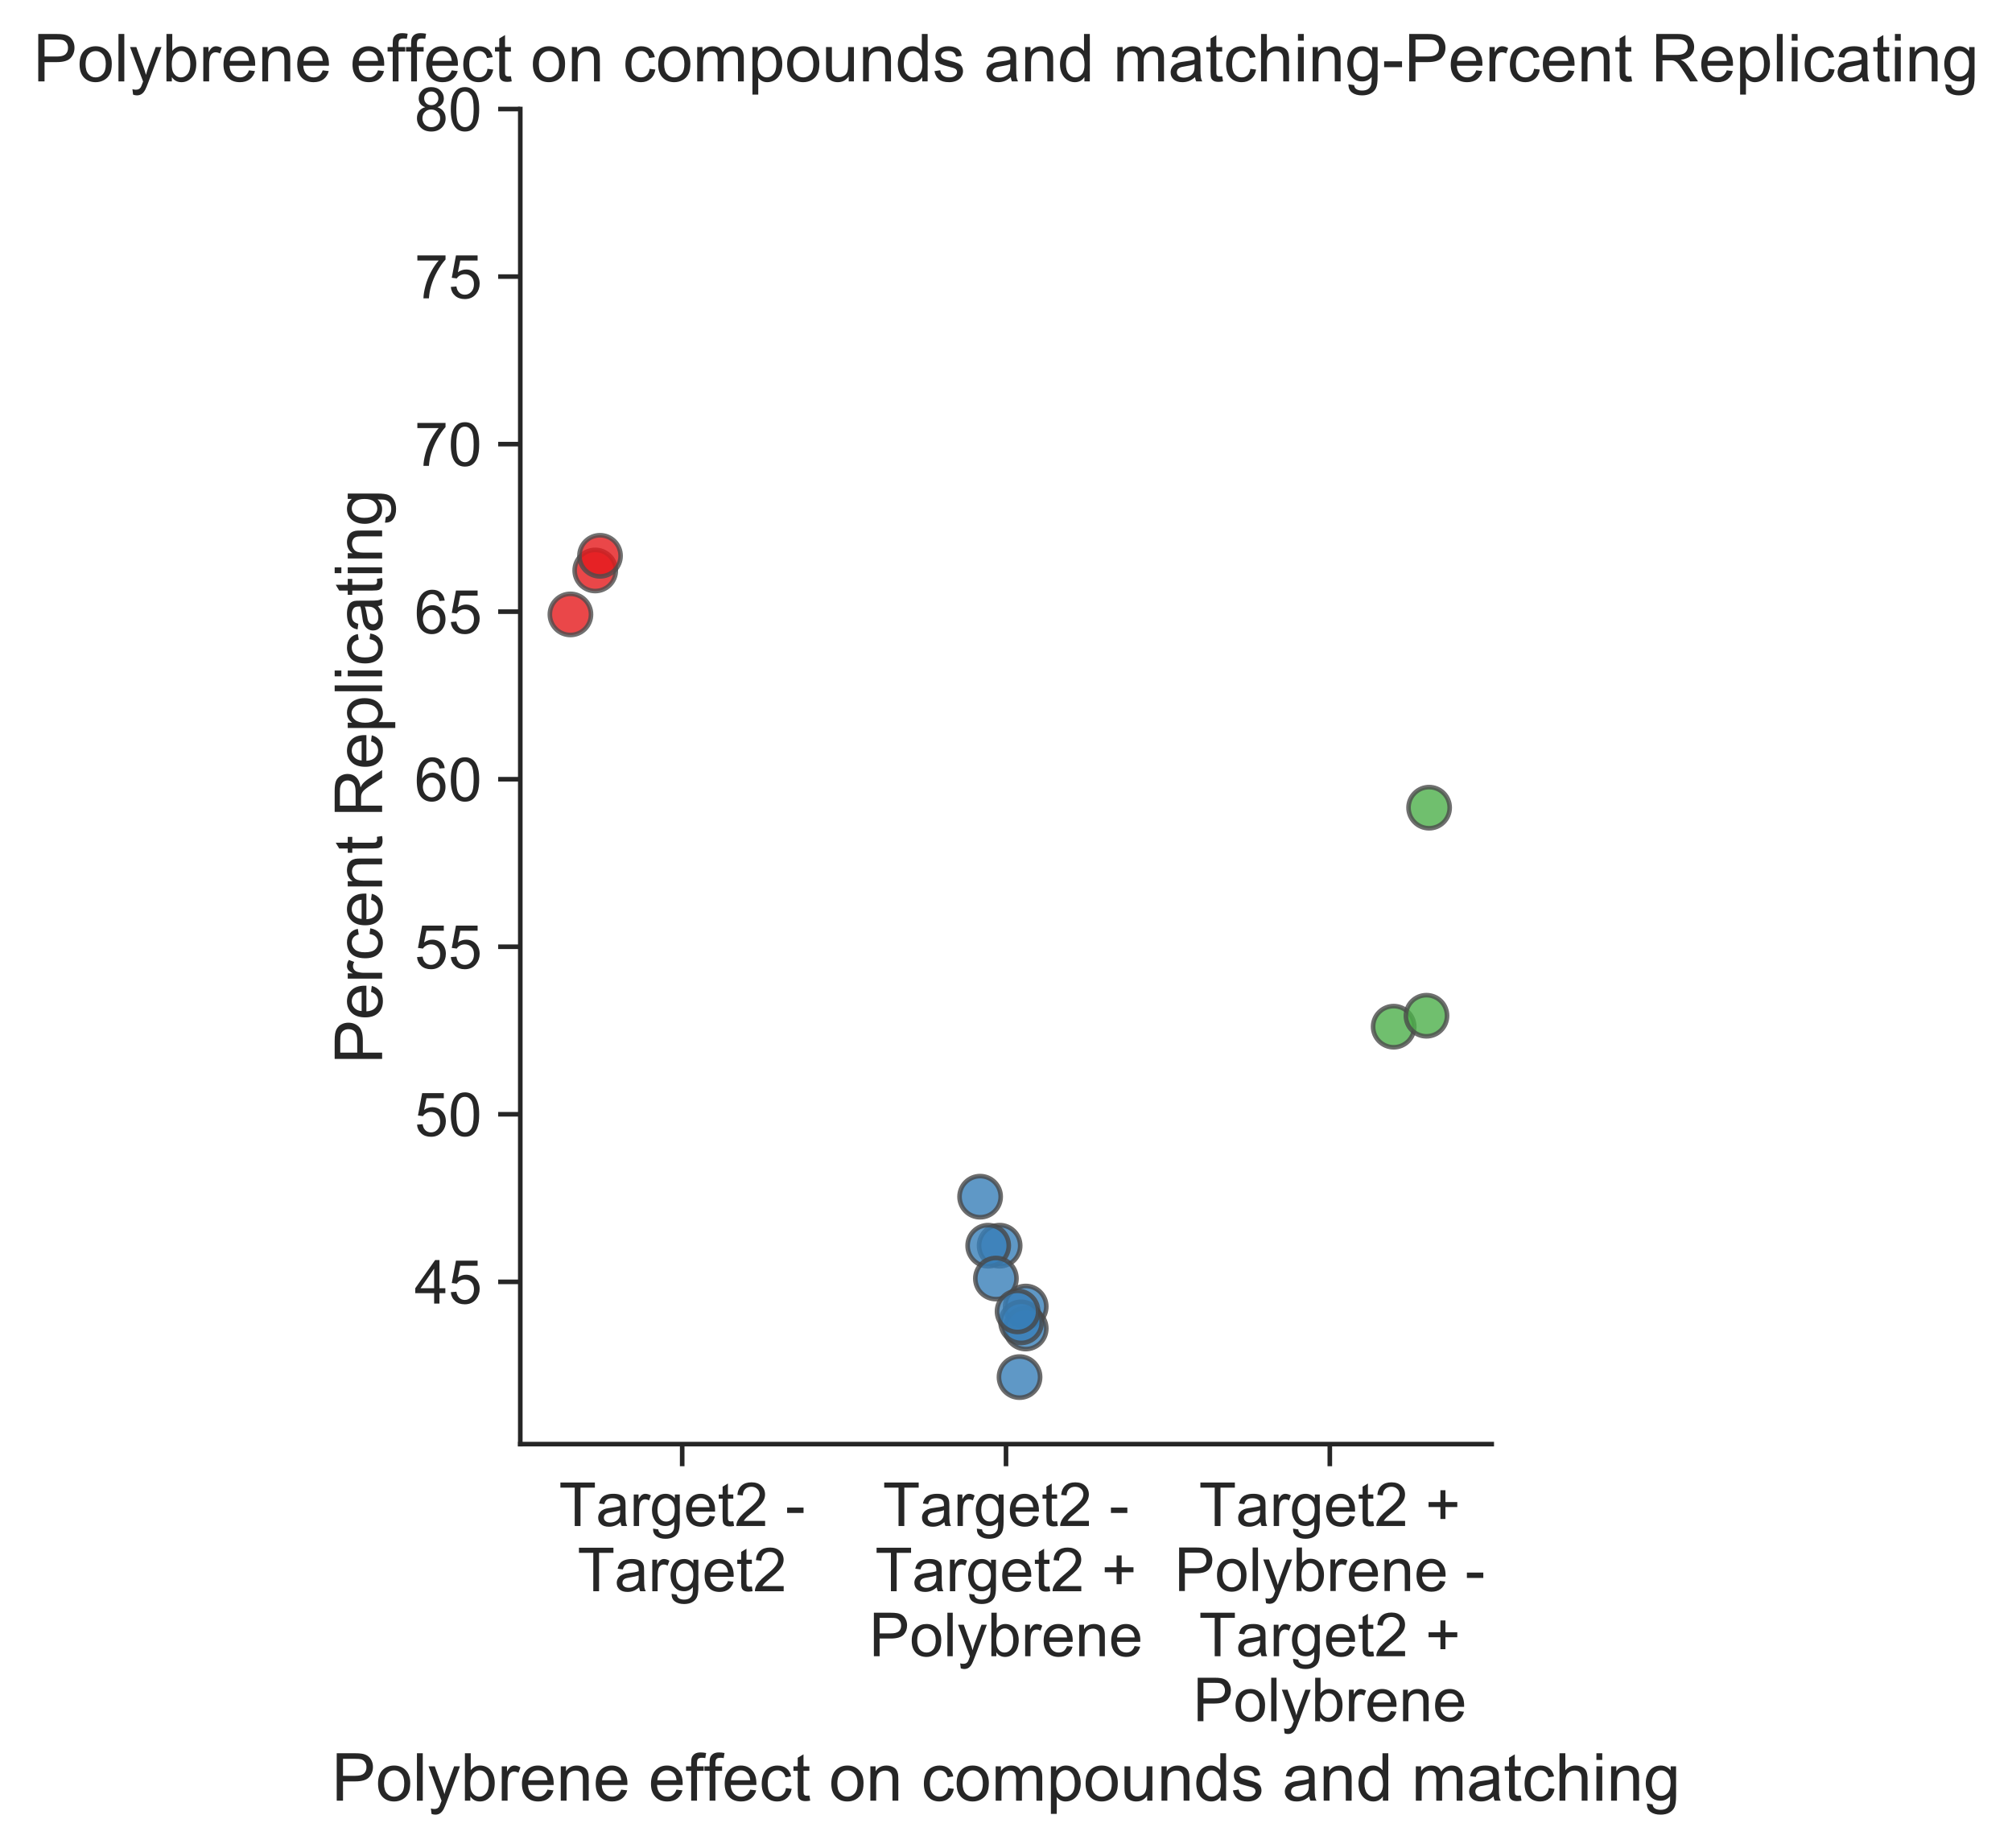 <?xml version="1.0" encoding="utf-8" standalone="no"?>
<!DOCTYPE svg PUBLIC "-//W3C//DTD SVG 1.1//EN"
  "http://www.w3.org/Graphics/SVG/1.1/DTD/svg11.dtd">
<!-- Created with matplotlib (https://matplotlib.org/) -->
<svg height="401.313pt" version="1.1" viewBox="0 0 437.017 401.313" width="437.017pt" xmlns="http://www.w3.org/2000/svg" xmlns:xlink="http://www.w3.org/1999/xlink">
 <defs>
  <style type="text/css">
*{stroke-linecap:butt;stroke-linejoin:round;}
  </style>
 </defs>
 <g id="figure_1">
  <g id="patch_1">
   <path d="M -0 401.313 
L 437.017 401.313 
L 437.017 0 
L -0 0 
z
" style="fill:#ffffff;"/>
  </g>
  <g id="axes_1">
   <g id="patch_2">
    <path d="M 113.009 313.639 
L 324.008 313.639 
L 324.008 23.683 
L 113.009 23.683 
z
" style="fill:#ffffff;"/>
   </g>
   <g id="matplotlib.axis_1">
    <g id="xtick_1">
     <g id="line2d_1">
      <defs>
       <path d="M 0 0 
L 0 4.8 
" id="m72c5a1bcbd" style="stroke:#262626;"/>
      </defs>
      <g>
       <use style="fill:#262626;stroke:#262626;" x="148.176" xlink:href="#m72c5a1bcbd" y="313.639"/>
      </g>
     </g>
     <g id="text_1">
      <!-- Target2 - -->
      <defs>
       <path d="M 25.922 0 
L 25.922 63.141 
L 2.344 63.141 
L 2.344 71.578 
L 59.078 71.578 
L 59.078 63.141 
L 35.406 63.141 
L 35.406 0 
z
" id="ArialMT-84"/>
       <path d="M 40.438 6.391 
Q 35.547 2.25 31.031 0.531 
Q 26.516 -1.172 21.344 -1.172 
Q 12.797 -1.172 8.203 3 
Q 3.609 7.172 3.609 13.672 
Q 3.609 17.484 5.344 20.625 
Q 7.078 23.781 9.891 25.688 
Q 12.703 27.594 16.219 28.562 
Q 18.797 29.25 24.031 29.891 
Q 34.672 31.156 39.703 32.906 
Q 39.75 34.719 39.75 35.203 
Q 39.75 40.578 37.25 42.781 
Q 33.891 45.75 27.25 45.75 
Q 21.047 45.75 18.094 43.578 
Q 15.141 41.406 13.719 35.891 
L 5.125 37.062 
Q 6.297 42.578 8.984 45.969 
Q 11.672 49.359 16.75 51.188 
Q 21.828 53.031 28.516 53.031 
Q 35.156 53.031 39.297 51.469 
Q 43.453 49.906 45.406 47.531 
Q 47.359 45.172 48.141 41.547 
Q 48.578 39.312 48.578 33.453 
L 48.578 21.734 
Q 48.578 9.469 49.141 6.219 
Q 49.703 2.984 51.375 0 
L 42.188 0 
Q 40.828 2.734 40.438 6.391 
z
M 39.703 26.031 
Q 34.906 24.078 25.344 22.703 
Q 19.922 21.922 17.672 20.938 
Q 15.438 19.969 14.203 18.094 
Q 12.984 16.219 12.984 13.922 
Q 12.984 10.406 15.641 8.062 
Q 18.312 5.719 23.438 5.719 
Q 28.516 5.719 32.469 7.938 
Q 36.422 10.156 38.281 14.016 
Q 39.703 17 39.703 22.797 
z
" id="ArialMT-97"/>
       <path d="M 6.5 0 
L 6.5 51.859 
L 14.406 51.859 
L 14.406 44 
Q 17.438 49.516 20 51.266 
Q 22.562 53.031 25.641 53.031 
Q 30.078 53.031 34.672 50.203 
L 31.641 42.047 
Q 28.422 43.953 25.203 43.953 
Q 22.312 43.953 20.016 42.219 
Q 17.719 40.484 16.75 37.406 
Q 15.281 32.719 15.281 27.156 
L 15.281 0 
z
" id="ArialMT-114"/>
       <path d="M 4.984 -4.297 
L 13.531 -5.562 
Q 14.062 -9.516 16.5 -11.328 
Q 19.781 -13.766 25.438 -13.766 
Q 31.547 -13.766 34.859 -11.328 
Q 38.188 -8.891 39.359 -4.5 
Q 40.047 -1.812 39.984 6.781 
Q 34.234 0 25.641 0 
Q 14.938 0 9.078 7.719 
Q 3.219 15.438 3.219 26.219 
Q 3.219 33.641 5.906 39.906 
Q 8.594 46.188 13.688 49.609 
Q 18.797 53.031 25.688 53.031 
Q 34.859 53.031 40.828 45.609 
L 40.828 51.859 
L 48.922 51.859 
L 48.922 7.031 
Q 48.922 -5.078 46.453 -10.125 
Q 44 -15.188 38.641 -18.109 
Q 33.297 -21.047 25.484 -21.047 
Q 16.219 -21.047 10.5 -16.875 
Q 4.781 -12.703 4.984 -4.297 
z
M 12.25 26.859 
Q 12.25 16.656 16.297 11.969 
Q 20.359 7.281 26.469 7.281 
Q 32.516 7.281 36.609 11.938 
Q 40.719 16.609 40.719 26.562 
Q 40.719 36.078 36.5 40.906 
Q 32.281 45.75 26.312 45.75 
Q 20.453 45.75 16.344 40.984 
Q 12.25 36.234 12.25 26.859 
z
" id="ArialMT-103"/>
       <path d="M 42.094 16.703 
L 51.172 15.578 
Q 49.031 7.625 43.219 3.219 
Q 37.406 -1.172 28.375 -1.172 
Q 17 -1.172 10.328 5.828 
Q 3.656 12.844 3.656 25.484 
Q 3.656 38.578 10.391 45.797 
Q 17.141 53.031 27.875 53.031 
Q 38.281 53.031 44.875 45.953 
Q 51.469 38.875 51.469 26.031 
Q 51.469 25.25 51.422 23.688 
L 12.75 23.688 
Q 13.234 15.141 17.578 10.594 
Q 21.922 6.062 28.422 6.062 
Q 33.25 6.062 36.672 8.594 
Q 40.094 11.141 42.094 16.703 
z
M 13.234 30.906 
L 42.188 30.906 
Q 41.609 37.453 38.875 40.719 
Q 34.672 45.797 27.984 45.797 
Q 21.922 45.797 17.797 41.75 
Q 13.672 37.703 13.234 30.906 
z
" id="ArialMT-101"/>
       <path d="M 25.781 7.859 
L 27.047 0.094 
Q 23.344 -0.688 20.406 -0.688 
Q 15.625 -0.688 12.984 0.828 
Q 10.359 2.344 9.281 4.812 
Q 8.203 7.281 8.203 15.188 
L 8.203 45.016 
L 1.766 45.016 
L 1.766 51.859 
L 8.203 51.859 
L 8.203 64.703 
L 16.938 69.969 
L 16.938 51.859 
L 25.781 51.859 
L 25.781 45.016 
L 16.938 45.016 
L 16.938 14.703 
Q 16.938 10.938 17.406 9.859 
Q 17.875 8.797 18.922 8.156 
Q 19.969 7.516 21.922 7.516 
Q 23.391 7.516 25.781 7.859 
z
" id="ArialMT-116"/>
       <path d="M 50.344 8.453 
L 50.344 0 
L 3.031 0 
Q 2.938 3.172 4.047 6.109 
Q 5.859 10.938 9.828 15.625 
Q 13.812 20.312 21.344 26.469 
Q 33.016 36.031 37.109 41.625 
Q 41.219 47.219 41.219 52.203 
Q 41.219 57.422 37.469 61 
Q 33.734 64.594 27.734 64.594 
Q 21.391 64.594 17.578 60.781 
Q 13.766 56.984 13.719 50.25 
L 4.688 51.172 
Q 5.609 61.281 11.656 66.578 
Q 17.719 71.875 27.938 71.875 
Q 38.234 71.875 44.234 66.156 
Q 50.25 60.453 50.25 52 
Q 50.25 47.703 48.484 43.547 
Q 46.734 39.406 42.656 34.812 
Q 38.578 30.219 29.109 22.219 
Q 21.188 15.578 18.938 13.203 
Q 16.703 10.844 15.234 8.453 
z
" id="ArialMT-50"/>
       <path id="ArialMT-32"/>
       <path d="M 3.172 21.484 
L 3.172 30.328 
L 30.172 30.328 
L 30.172 21.484 
z
" id="ArialMT-45"/>
      </defs>
      <g style="fill:#262626;" transform="translate(121.413 331.426)scale(0.132 -0.132)">
       <use xlink:href="#ArialMT-84"/>
       <use x="60.912" xlink:href="#ArialMT-97"/>
       <use x="116.527" xlink:href="#ArialMT-114"/>
       <use x="149.828" xlink:href="#ArialMT-103"/>
       <use x="205.443" xlink:href="#ArialMT-101"/>
       <use x="261.059" xlink:href="#ArialMT-116"/>
       <use x="288.842" xlink:href="#ArialMT-50"/>
       <use x="344.457" xlink:href="#ArialMT-32"/>
       <use x="372.24" xlink:href="#ArialMT-45"/>
      </g>
      <!-- Target2 -->
      <g style="fill:#262626;" transform="translate(125.444 345.589)scale(0.132 -0.132)">
       <use xlink:href="#ArialMT-84"/>
       <use x="60.912" xlink:href="#ArialMT-97"/>
       <use x="116.527" xlink:href="#ArialMT-114"/>
       <use x="149.828" xlink:href="#ArialMT-103"/>
       <use x="205.443" xlink:href="#ArialMT-101"/>
       <use x="261.059" xlink:href="#ArialMT-116"/>
       <use x="288.842" xlink:href="#ArialMT-50"/>
      </g>
     </g>
    </g>
    <g id="xtick_2">
     <g id="line2d_2">
      <g>
       <use style="fill:#262626;stroke:#262626;" x="218.509" xlink:href="#m72c5a1bcbd" y="313.639"/>
      </g>
     </g>
     <g id="text_2">
      <!-- Target2 - -->
      <g style="fill:#262626;" transform="translate(191.746 331.426)scale(0.132 -0.132)">
       <use xlink:href="#ArialMT-84"/>
       <use x="60.912" xlink:href="#ArialMT-97"/>
       <use x="116.527" xlink:href="#ArialMT-114"/>
       <use x="149.828" xlink:href="#ArialMT-103"/>
       <use x="205.443" xlink:href="#ArialMT-101"/>
       <use x="261.059" xlink:href="#ArialMT-116"/>
       <use x="288.842" xlink:href="#ArialMT-50"/>
       <use x="344.457" xlink:href="#ArialMT-32"/>
       <use x="372.24" xlink:href="#ArialMT-45"/>
      </g>
      <!-- Target2 + -->
      <defs>
       <path d="M 25.047 11.578 
L 25.047 31.203 
L 5.562 31.203 
L 5.562 39.406 
L 25.047 39.406 
L 25.047 58.891 
L 33.344 58.891 
L 33.344 39.406 
L 52.828 39.406 
L 52.828 31.203 
L 33.344 31.203 
L 33.344 11.578 
z
" id="ArialMT-43"/>
      </defs>
      <g style="fill:#262626;" transform="translate(190.089 345.589)scale(0.132 -0.132)">
       <use xlink:href="#ArialMT-84"/>
       <use x="60.912" xlink:href="#ArialMT-97"/>
       <use x="116.527" xlink:href="#ArialMT-114"/>
       <use x="149.828" xlink:href="#ArialMT-103"/>
       <use x="205.443" xlink:href="#ArialMT-101"/>
       <use x="261.059" xlink:href="#ArialMT-116"/>
       <use x="288.842" xlink:href="#ArialMT-50"/>
       <use x="344.457" xlink:href="#ArialMT-32"/>
       <use x="372.24" xlink:href="#ArialMT-43"/>
      </g>
      <!-- Polybrene -->
      <defs>
       <path d="M 7.719 0 
L 7.719 71.578 
L 34.719 71.578 
Q 41.844 71.578 45.609 70.906 
Q 50.875 70.016 54.438 67.547 
Q 58.016 65.094 60.188 60.641 
Q 62.359 56.203 62.359 50.875 
Q 62.359 41.75 56.547 35.422 
Q 50.734 29.109 35.547 29.109 
L 17.188 29.109 
L 17.188 0 
z
M 17.188 37.547 
L 35.688 37.547 
Q 44.875 37.547 48.734 40.969 
Q 52.594 44.391 52.594 50.594 
Q 52.594 55.078 50.312 58.266 
Q 48.047 61.469 44.344 62.5 
Q 41.938 63.141 35.5 63.141 
L 17.188 63.141 
z
" id="ArialMT-80"/>
       <path d="M 3.328 25.922 
Q 3.328 40.328 11.328 47.266 
Q 18.016 53.031 27.641 53.031 
Q 38.328 53.031 45.109 46.016 
Q 51.906 39.016 51.906 26.656 
Q 51.906 16.656 48.906 10.906 
Q 45.906 5.172 40.156 2 
Q 34.422 -1.172 27.641 -1.172 
Q 16.75 -1.172 10.031 5.812 
Q 3.328 12.797 3.328 25.922 
z
M 12.359 25.922 
Q 12.359 15.969 16.703 11.016 
Q 21.047 6.062 27.641 6.062 
Q 34.188 6.062 38.531 11.031 
Q 42.875 16.016 42.875 26.219 
Q 42.875 35.844 38.5 40.797 
Q 34.125 45.75 27.641 45.75 
Q 21.047 45.75 16.703 40.812 
Q 12.359 35.891 12.359 25.922 
z
" id="ArialMT-111"/>
       <path d="M 6.391 0 
L 6.391 71.578 
L 15.188 71.578 
L 15.188 0 
z
" id="ArialMT-108"/>
       <path d="M 6.203 -19.969 
L 5.219 -11.719 
Q 8.109 -12.5 10.25 -12.5 
Q 13.188 -12.5 14.938 -11.516 
Q 16.703 -10.547 17.828 -8.797 
Q 18.656 -7.469 20.516 -2.25 
Q 20.75 -1.516 21.297 -0.094 
L 1.609 51.859 
L 11.078 51.859 
L 21.875 21.828 
Q 23.969 16.109 25.641 9.812 
Q 27.156 15.875 29.25 21.625 
L 40.328 51.859 
L 49.125 51.859 
L 29.391 -0.875 
Q 26.219 -9.422 24.469 -12.641 
Q 22.125 -17 19.094 -19.016 
Q 16.062 -21.047 11.859 -21.047 
Q 9.328 -21.047 6.203 -19.969 
z
" id="ArialMT-121"/>
       <path d="M 14.703 0 
L 6.547 0 
L 6.547 71.578 
L 15.328 71.578 
L 15.328 46.047 
Q 20.906 53.031 29.547 53.031 
Q 34.328 53.031 38.594 51.094 
Q 42.875 49.172 45.625 45.672 
Q 48.391 42.188 49.953 37.25 
Q 51.516 32.328 51.516 26.703 
Q 51.516 13.375 44.922 6.094 
Q 38.328 -1.172 29.109 -1.172 
Q 19.922 -1.172 14.703 6.5 
z
M 14.594 26.312 
Q 14.594 17 17.141 12.844 
Q 21.297 6.062 28.375 6.062 
Q 34.125 6.062 38.328 11.062 
Q 42.531 16.062 42.531 25.984 
Q 42.531 36.141 38.5 40.969 
Q 34.469 45.797 28.766 45.797 
Q 23 45.797 18.797 40.797 
Q 14.594 35.797 14.594 26.312 
z
" id="ArialMT-98"/>
       <path d="M 6.594 0 
L 6.594 51.859 
L 14.5 51.859 
L 14.5 44.484 
Q 20.219 53.031 31 53.031 
Q 35.688 53.031 39.625 51.344 
Q 43.562 49.656 45.516 46.922 
Q 47.469 44.188 48.25 40.438 
Q 48.734 37.984 48.734 31.891 
L 48.734 0 
L 39.938 0 
L 39.938 31.547 
Q 39.938 36.922 38.906 39.578 
Q 37.891 42.234 35.281 43.812 
Q 32.672 45.406 29.156 45.406 
Q 23.531 45.406 19.453 41.844 
Q 15.375 38.281 15.375 28.328 
L 15.375 0 
z
" id="ArialMT-110"/>
      </defs>
      <g style="fill:#262626;" transform="translate(188.791 359.706)scale(0.132 -0.132)">
       <use xlink:href="#ArialMT-80"/>
       <use x="66.699" xlink:href="#ArialMT-111"/>
       <use x="122.314" xlink:href="#ArialMT-108"/>
       <use x="144.531" xlink:href="#ArialMT-121"/>
       <use x="194.531" xlink:href="#ArialMT-98"/>
       <use x="250.146" xlink:href="#ArialMT-114"/>
       <use x="283.447" xlink:href="#ArialMT-101"/>
       <use x="339.062" xlink:href="#ArialMT-110"/>
       <use x="394.678" xlink:href="#ArialMT-101"/>
      </g>
     </g>
    </g>
    <g id="xtick_3">
     <g id="line2d_3">
      <g>
       <use style="fill:#262626;stroke:#262626;" x="288.842" xlink:href="#m72c5a1bcbd" y="313.639"/>
      </g>
     </g>
     <g id="text_3">
      <!-- Target2 + -->
      <g style="fill:#262626;" transform="translate(260.421 331.426)scale(0.132 -0.132)">
       <use xlink:href="#ArialMT-84"/>
       <use x="60.912" xlink:href="#ArialMT-97"/>
       <use x="116.527" xlink:href="#ArialMT-114"/>
       <use x="149.828" xlink:href="#ArialMT-103"/>
       <use x="205.443" xlink:href="#ArialMT-101"/>
       <use x="261.059" xlink:href="#ArialMT-116"/>
       <use x="288.842" xlink:href="#ArialMT-50"/>
       <use x="344.457" xlink:href="#ArialMT-32"/>
       <use x="372.24" xlink:href="#ArialMT-43"/>
      </g>
      <!-- Polybrene - -->
      <g style="fill:#262626;" transform="translate(255.093 345.542)scale(0.132 -0.132)">
       <use xlink:href="#ArialMT-80"/>
       <use x="66.699" xlink:href="#ArialMT-111"/>
       <use x="122.314" xlink:href="#ArialMT-108"/>
       <use x="144.531" xlink:href="#ArialMT-121"/>
       <use x="194.531" xlink:href="#ArialMT-98"/>
       <use x="250.146" xlink:href="#ArialMT-114"/>
       <use x="283.447" xlink:href="#ArialMT-101"/>
       <use x="339.062" xlink:href="#ArialMT-110"/>
       <use x="394.678" xlink:href="#ArialMT-101"/>
       <use x="450.293" xlink:href="#ArialMT-32"/>
       <use x="478.076" xlink:href="#ArialMT-45"/>
      </g>
      <!-- Target2 + -->
      <g style="fill:#262626;" transform="translate(260.421 359.706)scale(0.132 -0.132)">
       <use xlink:href="#ArialMT-84"/>
       <use x="60.912" xlink:href="#ArialMT-97"/>
       <use x="116.527" xlink:href="#ArialMT-114"/>
       <use x="149.828" xlink:href="#ArialMT-103"/>
       <use x="205.443" xlink:href="#ArialMT-101"/>
       <use x="261.059" xlink:href="#ArialMT-116"/>
       <use x="288.842" xlink:href="#ArialMT-50"/>
       <use x="344.457" xlink:href="#ArialMT-32"/>
       <use x="372.24" xlink:href="#ArialMT-43"/>
      </g>
      <!-- Polybrene -->
      <g style="fill:#262626;" transform="translate(259.124 373.822)scale(0.132 -0.132)">
       <use xlink:href="#ArialMT-80"/>
       <use x="66.699" xlink:href="#ArialMT-111"/>
       <use x="122.314" xlink:href="#ArialMT-108"/>
       <use x="144.531" xlink:href="#ArialMT-121"/>
       <use x="194.531" xlink:href="#ArialMT-98"/>
       <use x="250.146" xlink:href="#ArialMT-114"/>
       <use x="283.447" xlink:href="#ArialMT-101"/>
       <use x="339.062" xlink:href="#ArialMT-110"/>
       <use x="394.678" xlink:href="#ArialMT-101"/>
      </g>
     </g>
    </g>
    <g id="text_4">
     <!-- Polybrene effect on compounds and matching -->
     <defs>
      <path d="M 8.688 0 
L 8.688 45.016 
L 0.922 45.016 
L 0.922 51.859 
L 8.688 51.859 
L 8.688 57.375 
Q 8.688 62.594 9.625 65.141 
Q 10.891 68.562 14.078 70.672 
Q 17.281 72.797 23.047 72.797 
Q 26.766 72.797 31.25 71.922 
L 29.938 64.266 
Q 27.203 64.75 24.75 64.75 
Q 20.75 64.75 19.094 63.031 
Q 17.438 61.328 17.438 56.641 
L 17.438 51.859 
L 27.547 51.859 
L 27.547 45.016 
L 17.438 45.016 
L 17.438 0 
z
" id="ArialMT-102"/>
      <path d="M 40.438 19 
L 49.078 17.875 
Q 47.656 8.938 41.812 3.875 
Q 35.984 -1.172 27.484 -1.172 
Q 16.844 -1.172 10.375 5.781 
Q 3.906 12.75 3.906 25.734 
Q 3.906 34.125 6.688 40.422 
Q 9.469 46.734 15.156 49.875 
Q 20.844 53.031 27.547 53.031 
Q 35.984 53.031 41.359 48.75 
Q 46.734 44.484 48.25 36.625 
L 39.703 35.297 
Q 38.484 40.531 35.375 43.156 
Q 32.281 45.797 27.875 45.797 
Q 21.234 45.797 17.078 41.031 
Q 12.938 36.281 12.938 25.984 
Q 12.938 15.531 16.938 10.797 
Q 20.953 6.062 27.391 6.062 
Q 32.562 6.062 36.031 9.234 
Q 39.5 12.406 40.438 19 
z
" id="ArialMT-99"/>
      <path d="M 6.594 0 
L 6.594 51.859 
L 14.453 51.859 
L 14.453 44.578 
Q 16.891 48.391 20.938 50.703 
Q 25 53.031 30.172 53.031 
Q 35.938 53.031 39.625 50.641 
Q 43.312 48.25 44.828 43.953 
Q 50.984 53.031 60.844 53.031 
Q 68.562 53.031 72.703 48.75 
Q 76.859 44.484 76.859 35.594 
L 76.859 0 
L 68.109 0 
L 68.109 32.672 
Q 68.109 37.938 67.25 40.25 
Q 66.406 42.578 64.156 43.984 
Q 61.922 45.406 58.891 45.406 
Q 53.422 45.406 49.797 41.766 
Q 46.188 38.141 46.188 30.125 
L 46.188 0 
L 37.406 0 
L 37.406 33.688 
Q 37.406 39.547 35.25 42.469 
Q 33.109 45.406 28.219 45.406 
Q 24.516 45.406 21.359 43.453 
Q 18.219 41.5 16.797 37.734 
Q 15.375 33.984 15.375 26.906 
L 15.375 0 
z
" id="ArialMT-109"/>
      <path d="M 6.594 -19.875 
L 6.594 51.859 
L 14.594 51.859 
L 14.594 45.125 
Q 17.438 49.078 21 51.047 
Q 24.562 53.031 29.641 53.031 
Q 36.281 53.031 41.359 49.609 
Q 46.438 46.188 49.016 39.953 
Q 51.609 33.734 51.609 26.312 
Q 51.609 18.359 48.75 11.984 
Q 45.906 5.609 40.453 2.219 
Q 35.016 -1.172 29 -1.172 
Q 24.609 -1.172 21.109 0.688 
Q 17.625 2.547 15.375 5.375 
L 15.375 -19.875 
z
M 14.547 25.641 
Q 14.547 15.625 18.594 10.844 
Q 22.656 6.062 28.422 6.062 
Q 34.281 6.062 38.453 11.016 
Q 42.625 15.969 42.625 26.375 
Q 42.625 36.281 38.547 41.203 
Q 34.469 46.141 28.812 46.141 
Q 23.188 46.141 18.859 40.891 
Q 14.547 35.641 14.547 25.641 
z
" id="ArialMT-112"/>
      <path d="M 40.578 0 
L 40.578 7.625 
Q 34.516 -1.172 24.125 -1.172 
Q 19.531 -1.172 15.547 0.578 
Q 11.578 2.344 9.641 5 
Q 7.719 7.672 6.938 11.531 
Q 6.391 14.109 6.391 19.734 
L 6.391 51.859 
L 15.188 51.859 
L 15.188 23.094 
Q 15.188 16.219 15.719 13.812 
Q 16.547 10.359 19.234 8.375 
Q 21.922 6.391 25.875 6.391 
Q 29.828 6.391 33.297 8.422 
Q 36.766 10.453 38.203 13.938 
Q 39.656 17.438 39.656 24.078 
L 39.656 51.859 
L 48.438 51.859 
L 48.438 0 
z
" id="ArialMT-117"/>
      <path d="M 40.234 0 
L 40.234 6.547 
Q 35.297 -1.172 25.734 -1.172 
Q 19.531 -1.172 14.328 2.25 
Q 9.125 5.672 6.266 11.797 
Q 3.422 17.922 3.422 25.875 
Q 3.422 33.641 6 39.969 
Q 8.594 46.297 13.766 49.656 
Q 18.953 53.031 25.344 53.031 
Q 30.031 53.031 33.688 51.047 
Q 37.359 49.078 39.656 45.906 
L 39.656 71.578 
L 48.391 71.578 
L 48.391 0 
z
M 12.453 25.875 
Q 12.453 15.922 16.641 10.984 
Q 20.844 6.062 26.562 6.062 
Q 32.328 6.062 36.344 10.766 
Q 40.375 15.484 40.375 25.141 
Q 40.375 35.797 36.266 40.766 
Q 32.172 45.75 26.172 45.75 
Q 20.312 45.75 16.375 40.969 
Q 12.453 36.188 12.453 25.875 
z
" id="ArialMT-100"/>
      <path d="M 3.078 15.484 
L 11.766 16.844 
Q 12.5 11.625 15.844 8.844 
Q 19.188 6.062 25.203 6.062 
Q 31.25 6.062 34.172 8.516 
Q 37.109 10.984 37.109 14.312 
Q 37.109 17.281 34.516 19 
Q 32.719 20.172 25.531 21.969 
Q 15.875 24.422 12.141 26.203 
Q 8.406 27.984 6.469 31.125 
Q 4.547 34.281 4.547 38.094 
Q 4.547 41.547 6.125 44.5 
Q 7.719 47.469 10.453 49.422 
Q 12.5 50.922 16.031 51.969 
Q 19.578 53.031 23.641 53.031 
Q 29.734 53.031 34.344 51.266 
Q 38.969 49.516 41.156 46.5 
Q 43.359 43.5 44.188 38.484 
L 35.594 37.312 
Q 35.016 41.312 32.203 43.547 
Q 29.391 45.797 24.266 45.797 
Q 18.219 45.797 15.625 43.797 
Q 13.031 41.797 13.031 39.109 
Q 13.031 37.406 14.109 36.031 
Q 15.188 34.625 17.484 33.688 
Q 18.797 33.203 25.25 31.453 
Q 34.578 28.953 38.25 27.359 
Q 41.938 25.781 44.031 22.75 
Q 46.141 19.734 46.141 15.234 
Q 46.141 10.844 43.578 6.953 
Q 41.016 3.078 36.172 0.953 
Q 31.344 -1.172 25.25 -1.172 
Q 15.141 -1.172 9.844 3.031 
Q 4.547 7.234 3.078 15.484 
z
" id="ArialMT-115"/>
      <path d="M 6.594 0 
L 6.594 71.578 
L 15.375 71.578 
L 15.375 45.906 
Q 21.531 53.031 30.906 53.031 
Q 36.672 53.031 40.922 50.75 
Q 45.172 48.484 47 44.484 
Q 48.828 40.484 48.828 32.859 
L 48.828 0 
L 40.047 0 
L 40.047 32.859 
Q 40.047 39.453 37.188 42.453 
Q 34.328 45.453 29.109 45.453 
Q 25.203 45.453 21.75 43.422 
Q 18.312 41.406 16.844 37.938 
Q 15.375 34.469 15.375 28.375 
L 15.375 0 
z
" id="ArialMT-104"/>
      <path d="M 6.641 61.469 
L 6.641 71.578 
L 15.438 71.578 
L 15.438 61.469 
z
M 6.641 0 
L 6.641 51.859 
L 15.438 51.859 
L 15.438 0 
z
" id="ArialMT-105"/>
     </defs>
     <g style="fill:#262626;" transform="translate(72.028 391.083)scale(0.144 -0.144)">
      <use xlink:href="#ArialMT-80"/>
      <use x="66.699" xlink:href="#ArialMT-111"/>
      <use x="122.314" xlink:href="#ArialMT-108"/>
      <use x="144.531" xlink:href="#ArialMT-121"/>
      <use x="194.531" xlink:href="#ArialMT-98"/>
      <use x="250.146" xlink:href="#ArialMT-114"/>
      <use x="283.447" xlink:href="#ArialMT-101"/>
      <use x="339.062" xlink:href="#ArialMT-110"/>
      <use x="394.678" xlink:href="#ArialMT-101"/>
      <use x="450.293" xlink:href="#ArialMT-32"/>
      <use x="478.076" xlink:href="#ArialMT-101"/>
      <use x="533.691" xlink:href="#ArialMT-102"/>
      <use x="561.459" xlink:href="#ArialMT-102"/>
      <use x="589.242" xlink:href="#ArialMT-101"/>
      <use x="644.857" xlink:href="#ArialMT-99"/>
      <use x="694.857" xlink:href="#ArialMT-116"/>
      <use x="722.641" xlink:href="#ArialMT-32"/>
      <use x="750.424" xlink:href="#ArialMT-111"/>
      <use x="806.039" xlink:href="#ArialMT-110"/>
      <use x="861.654" xlink:href="#ArialMT-32"/>
      <use x="889.438" xlink:href="#ArialMT-99"/>
      <use x="939.438" xlink:href="#ArialMT-111"/>
      <use x="995.053" xlink:href="#ArialMT-109"/>
      <use x="1078.354" xlink:href="#ArialMT-112"/>
      <use x="1133.969" xlink:href="#ArialMT-111"/>
      <use x="1189.584" xlink:href="#ArialMT-117"/>
      <use x="1245.199" xlink:href="#ArialMT-110"/>
      <use x="1300.814" xlink:href="#ArialMT-100"/>
      <use x="1356.43" xlink:href="#ArialMT-115"/>
      <use x="1406.43" xlink:href="#ArialMT-32"/>
      <use x="1434.213" xlink:href="#ArialMT-97"/>
      <use x="1489.828" xlink:href="#ArialMT-110"/>
      <use x="1545.443" xlink:href="#ArialMT-100"/>
      <use x="1601.059" xlink:href="#ArialMT-32"/>
      <use x="1628.842" xlink:href="#ArialMT-109"/>
      <use x="1712.143" xlink:href="#ArialMT-97"/>
      <use x="1767.758" xlink:href="#ArialMT-116"/>
      <use x="1795.541" xlink:href="#ArialMT-99"/>
      <use x="1845.541" xlink:href="#ArialMT-104"/>
      <use x="1901.156" xlink:href="#ArialMT-105"/>
      <use x="1923.373" xlink:href="#ArialMT-110"/>
      <use x="1978.988" xlink:href="#ArialMT-103"/>
     </g>
    </g>
   </g>
   <g id="matplotlib.axis_2">
    <g id="ytick_1">
     <g id="line2d_4">
      <defs>
       <path d="M 0 0 
L -4.8 0 
" id="mbcd6db9916" style="stroke:#262626;"/>
      </defs>
      <g>
       <use style="fill:#262626;stroke:#262626;" x="113.009" xlink:href="#mbcd6db9916" y="278.393"/>
      </g>
     </g>
     <g id="text_5">
      <!-- 45 -->
      <defs>
       <path d="M 32.328 0 
L 32.328 17.141 
L 1.266 17.141 
L 1.266 25.203 
L 33.938 71.578 
L 41.109 71.578 
L 41.109 25.203 
L 50.781 25.203 
L 50.781 17.141 
L 41.109 17.141 
L 41.109 0 
z
M 32.328 25.203 
L 32.328 57.469 
L 9.906 25.203 
z
" id="ArialMT-52"/>
       <path d="M 4.156 18.75 
L 13.375 19.531 
Q 14.406 12.797 18.141 9.391 
Q 21.875 6 27.156 6 
Q 33.5 6 37.891 10.781 
Q 42.281 15.578 42.281 23.484 
Q 42.281 31 38.062 35.344 
Q 33.844 39.703 27 39.703 
Q 22.75 39.703 19.328 37.766 
Q 15.922 35.844 13.969 32.766 
L 5.719 33.844 
L 12.641 70.609 
L 48.25 70.609 
L 48.25 62.203 
L 19.672 62.203 
L 15.828 42.969 
Q 22.266 47.469 29.344 47.469 
Q 38.719 47.469 45.156 40.969 
Q 51.609 34.469 51.609 24.266 
Q 51.609 14.547 45.953 7.469 
Q 39.062 -1.219 27.156 -1.219 
Q 17.391 -1.219 11.203 4.25 
Q 5.031 9.719 4.156 18.75 
z
" id="ArialMT-53"/>
      </defs>
      <g style="fill:#262626;" transform="translate(90.029 283.117)scale(0.132 -0.132)">
       <use xlink:href="#ArialMT-52"/>
       <use x="55.615" xlink:href="#ArialMT-53"/>
      </g>
     </g>
    </g>
    <g id="ytick_2">
     <g id="line2d_5">
      <g>
       <use style="fill:#262626;stroke:#262626;" x="113.009" xlink:href="#mbcd6db9916" y="242.006"/>
      </g>
     </g>
     <g id="text_6">
      <!-- 50 -->
      <defs>
       <path d="M 4.156 35.297 
Q 4.156 48 6.766 55.734 
Q 9.375 63.484 14.516 67.672 
Q 19.672 71.875 27.484 71.875 
Q 33.25 71.875 37.594 69.547 
Q 41.938 67.234 44.766 62.859 
Q 47.609 58.5 49.219 52.219 
Q 50.828 45.953 50.828 35.297 
Q 50.828 22.703 48.234 14.969 
Q 45.656 7.234 40.5 3 
Q 35.359 -1.219 27.484 -1.219 
Q 17.141 -1.219 11.234 6.203 
Q 4.156 15.141 4.156 35.297 
z
M 13.188 35.297 
Q 13.188 17.672 17.312 11.828 
Q 21.438 6 27.484 6 
Q 33.547 6 37.672 11.859 
Q 41.797 17.719 41.797 35.297 
Q 41.797 52.984 37.672 58.781 
Q 33.547 64.594 27.391 64.594 
Q 21.344 64.594 17.719 59.469 
Q 13.188 52.938 13.188 35.297 
z
" id="ArialMT-48"/>
      </defs>
      <g style="fill:#262626;" transform="translate(90.029 246.73)scale(0.132 -0.132)">
       <use xlink:href="#ArialMT-53"/>
       <use x="55.615" xlink:href="#ArialMT-48"/>
      </g>
     </g>
    </g>
    <g id="ytick_3">
     <g id="line2d_6">
      <g>
       <use style="fill:#262626;stroke:#262626;" x="113.009" xlink:href="#mbcd6db9916" y="205.619"/>
      </g>
     </g>
     <g id="text_7">
      <!-- 55 -->
      <g style="fill:#262626;" transform="translate(90.029 210.343)scale(0.132 -0.132)">
       <use xlink:href="#ArialMT-53"/>
       <use x="55.615" xlink:href="#ArialMT-53"/>
      </g>
     </g>
    </g>
    <g id="ytick_4">
     <g id="line2d_7">
      <g>
       <use style="fill:#262626;stroke:#262626;" x="113.009" xlink:href="#mbcd6db9916" y="169.232"/>
      </g>
     </g>
     <g id="text_8">
      <!-- 60 -->
      <defs>
       <path d="M 49.75 54.047 
L 41.016 53.375 
Q 39.844 58.547 37.703 60.891 
Q 34.125 64.656 28.906 64.656 
Q 24.703 64.656 21.531 62.312 
Q 17.391 59.281 14.984 53.469 
Q 12.594 47.656 12.5 36.922 
Q 15.672 41.75 20.266 44.094 
Q 24.859 46.438 29.891 46.438 
Q 38.672 46.438 44.844 39.969 
Q 51.031 33.5 51.031 23.25 
Q 51.031 16.5 48.125 10.719 
Q 45.219 4.938 40.141 1.859 
Q 35.062 -1.219 28.609 -1.219 
Q 17.625 -1.219 10.688 6.859 
Q 3.766 14.938 3.766 33.5 
Q 3.766 54.25 11.422 63.672 
Q 18.109 71.875 29.438 71.875 
Q 37.891 71.875 43.281 67.141 
Q 48.688 62.406 49.75 54.047 
z
M 13.875 23.188 
Q 13.875 18.656 15.797 14.5 
Q 17.719 10.359 21.188 8.172 
Q 24.656 6 28.469 6 
Q 34.031 6 38.031 10.484 
Q 42.047 14.984 42.047 22.703 
Q 42.047 30.125 38.078 34.391 
Q 34.125 38.672 28.125 38.672 
Q 22.172 38.672 18.016 34.391 
Q 13.875 30.125 13.875 23.188 
z
" id="ArialMT-54"/>
      </defs>
      <g style="fill:#262626;" transform="translate(90.029 173.956)scale(0.132 -0.132)">
       <use xlink:href="#ArialMT-54"/>
       <use x="55.615" xlink:href="#ArialMT-48"/>
      </g>
     </g>
    </g>
    <g id="ytick_5">
     <g id="line2d_8">
      <g>
       <use style="fill:#262626;stroke:#262626;" x="113.009" xlink:href="#mbcd6db9916" y="132.844"/>
      </g>
     </g>
     <g id="text_9">
      <!-- 65 -->
      <g style="fill:#262626;" transform="translate(90.029 137.568)scale(0.132 -0.132)">
       <use xlink:href="#ArialMT-54"/>
       <use x="55.615" xlink:href="#ArialMT-53"/>
      </g>
     </g>
    </g>
    <g id="ytick_6">
     <g id="line2d_9">
      <g>
       <use style="fill:#262626;stroke:#262626;" x="113.009" xlink:href="#mbcd6db9916" y="96.457"/>
      </g>
     </g>
     <g id="text_10">
      <!-- 70 -->
      <defs>
       <path d="M 4.734 62.203 
L 4.734 70.656 
L 51.078 70.656 
L 51.078 63.812 
Q 44.234 56.547 37.516 44.484 
Q 30.812 32.422 27.156 19.672 
Q 24.516 10.688 23.781 0 
L 14.75 0 
Q 14.891 8.453 18.062 20.406 
Q 21.234 32.375 27.172 43.484 
Q 33.109 54.594 39.797 62.203 
z
" id="ArialMT-55"/>
      </defs>
      <g style="fill:#262626;" transform="translate(90.029 101.181)scale(0.132 -0.132)">
       <use xlink:href="#ArialMT-55"/>
       <use x="55.615" xlink:href="#ArialMT-48"/>
      </g>
     </g>
    </g>
    <g id="ytick_7">
     <g id="line2d_10">
      <g>
       <use style="fill:#262626;stroke:#262626;" x="113.009" xlink:href="#mbcd6db9916" y="60.07"/>
      </g>
     </g>
     <g id="text_11">
      <!-- 75 -->
      <g style="fill:#262626;" transform="translate(90.029 64.794)scale(0.132 -0.132)">
       <use xlink:href="#ArialMT-55"/>
       <use x="55.615" xlink:href="#ArialMT-53"/>
      </g>
     </g>
    </g>
    <g id="ytick_8">
     <g id="line2d_11">
      <g>
       <use style="fill:#262626;stroke:#262626;" x="113.009" xlink:href="#mbcd6db9916" y="23.683"/>
      </g>
     </g>
     <g id="text_12">
      <!-- 80 -->
      <defs>
       <path d="M 17.672 38.812 
Q 12.203 40.828 9.562 44.531 
Q 6.938 48.25 6.938 53.422 
Q 6.938 61.234 12.547 66.547 
Q 18.172 71.875 27.484 71.875 
Q 36.859 71.875 42.578 66.422 
Q 48.297 60.984 48.297 53.172 
Q 48.297 48.188 45.672 44.5 
Q 43.062 40.828 37.75 38.812 
Q 44.344 36.672 47.781 31.875 
Q 51.219 27.094 51.219 20.453 
Q 51.219 11.281 44.719 5.031 
Q 38.234 -1.219 27.641 -1.219 
Q 17.047 -1.219 10.547 5.047 
Q 4.047 11.328 4.047 20.703 
Q 4.047 27.688 7.594 32.391 
Q 11.141 37.109 17.672 38.812 
z
M 15.922 53.719 
Q 15.922 48.641 19.188 45.406 
Q 22.469 42.188 27.688 42.188 
Q 32.766 42.188 36.016 45.375 
Q 39.266 48.578 39.266 53.219 
Q 39.266 58.062 35.906 61.359 
Q 32.562 64.656 27.594 64.656 
Q 22.562 64.656 19.234 61.422 
Q 15.922 58.203 15.922 53.719 
z
M 13.094 20.656 
Q 13.094 16.891 14.875 13.375 
Q 16.656 9.859 20.172 7.922 
Q 23.688 6 27.734 6 
Q 34.031 6 38.125 10.047 
Q 42.234 14.109 42.234 20.359 
Q 42.234 26.703 38.016 30.859 
Q 33.797 35.016 27.438 35.016 
Q 21.234 35.016 17.156 30.906 
Q 13.094 26.812 13.094 20.656 
z
" id="ArialMT-56"/>
      </defs>
      <g style="fill:#262626;" transform="translate(90.029 28.407)scale(0.132 -0.132)">
       <use xlink:href="#ArialMT-56"/>
       <use x="55.615" xlink:href="#ArialMT-48"/>
      </g>
     </g>
    </g>
    <g id="text_13">
     <!-- Percent Replicating -->
     <defs>
      <path d="M 7.859 0 
L 7.859 71.578 
L 39.594 71.578 
Q 49.172 71.578 54.141 69.641 
Q 59.125 67.719 62.109 62.828 
Q 65.094 57.953 65.094 52.047 
Q 65.094 44.438 60.156 39.203 
Q 55.219 33.984 44.922 32.562 
Q 48.688 30.766 50.641 29 
Q 54.781 25.203 58.5 19.484 
L 70.953 0 
L 59.031 0 
L 49.562 14.891 
Q 45.406 21.344 42.719 24.75 
Q 40.047 28.172 37.922 29.531 
Q 35.797 30.906 33.594 31.453 
Q 31.984 31.781 28.328 31.781 
L 17.328 31.781 
L 17.328 0 
z
M 17.328 39.984 
L 37.703 39.984 
Q 44.188 39.984 47.844 41.328 
Q 51.516 42.672 53.422 45.625 
Q 55.328 48.578 55.328 52.047 
Q 55.328 57.125 51.641 60.391 
Q 47.953 63.672 39.984 63.672 
L 17.328 63.672 
z
" id="ArialMT-82"/>
     </defs>
     <g style="fill:#262626;" transform="translate(82.998 231.091)rotate(-90)scale(0.144 -0.144)">
      <use xlink:href="#ArialMT-80"/>
      <use x="66.699" xlink:href="#ArialMT-101"/>
      <use x="122.314" xlink:href="#ArialMT-114"/>
      <use x="155.615" xlink:href="#ArialMT-99"/>
      <use x="205.615" xlink:href="#ArialMT-101"/>
      <use x="261.23" xlink:href="#ArialMT-110"/>
      <use x="316.846" xlink:href="#ArialMT-116"/>
      <use x="344.629" xlink:href="#ArialMT-32"/>
      <use x="372.412" xlink:href="#ArialMT-82"/>
      <use x="444.629" xlink:href="#ArialMT-101"/>
      <use x="500.244" xlink:href="#ArialMT-112"/>
      <use x="555.859" xlink:href="#ArialMT-108"/>
      <use x="578.076" xlink:href="#ArialMT-105"/>
      <use x="600.293" xlink:href="#ArialMT-99"/>
      <use x="650.293" xlink:href="#ArialMT-97"/>
      <use x="705.908" xlink:href="#ArialMT-116"/>
      <use x="733.691" xlink:href="#ArialMT-105"/>
      <use x="755.908" xlink:href="#ArialMT-110"/>
      <use x="811.523" xlink:href="#ArialMT-103"/>
     </g>
    </g>
   </g>
   <g id="PathCollection_1"/>
   <g id="PathCollection_2"/>
   <g id="PathCollection_3"/>
   <g id="patch_3">
    <path d="M 113.009 313.639 
L 113.009 23.683 
" style="fill:none;stroke:#262626;stroke-linecap:square;stroke-linejoin:miter;"/>
   </g>
   <g id="patch_4">
    <path d="M 113.009 313.639 
L 324.008 313.639 
" style="fill:none;stroke:#262626;stroke-linecap:square;stroke-linejoin:miter;"/>
   </g>
   <g id="PathCollection_4">
    <defs>
     <path d="M 0 4.472 
C 1.186 4.472 2.324 4.001 3.162 3.162 
C 4.001 2.324 4.472 1.186 4.472 0 
C 4.472 -1.186 4.001 -2.324 3.162 -3.162 
C 2.324 -4.001 1.186 -4.472 0 -4.472 
C -1.186 -4.472 -2.324 -4.001 -3.162 -3.162 
C -4.001 -2.324 -4.472 -1.186 -4.472 0 
C -4.472 1.186 -4.001 2.324 -3.162 3.162 
C -2.324 4.001 -1.186 4.472 0 4.472 
z
" id="C0_0_b01f45a07f"/>
    </defs>
    <g clip-path="url(#pe2e9ba4573)">
     <use style="fill:#e41a1c;fill-opacity:0.8;stroke:#4c4c4c;stroke-opacity:0.8;" x="123.9" xlink:href="#C0_0_b01f45a07f" y="133.441"/>
    </g>
    <g clip-path="url(#pe2e9ba4573)">
     <use style="fill:#e41a1c;fill-opacity:0.8;stroke:#4c4c4c;stroke-opacity:0.8;" x="129.288" xlink:href="#C0_0_b01f45a07f" y="123.897"/>
    </g>
    <g clip-path="url(#pe2e9ba4573)">
     <use style="fill:#e41a1c;fill-opacity:0.8;stroke:#4c4c4c;stroke-opacity:0.8;" x="130.327" xlink:href="#C0_0_b01f45a07f" y="120.715"/>
    </g>
   </g>
   <g id="PathCollection_5">
    <path clip-path="url(#pe2e9ba4573)" d="M 0 405.786 
C 1.186 405.786 2.324 405.314 3.162 404.476 
C 4.001 403.637 4.472 402.499 4.472 401.313 
C 4.472 400.127 4.001 398.99 3.162 398.151 
C 2.324 397.313 1.186 396.841 0 396.841 
C -1.186 396.841 -2.324 397.313 -3.162 398.151 
C -4.001 398.99 -4.472 400.127 -4.472 401.313 
C -4.472 402.499 -4.001 403.637 -3.162 404.476 
C -2.324 405.314 -1.186 405.786 0 405.786 
z
" style="fill:none;stroke:#ffffff;stroke-opacity:0.8;"/>
   </g>
   <g id="PathCollection_6">
    <path clip-path="url(#pe2e9ba4573)" d="M 0 405.786 
C 1.186 405.786 2.324 405.314 3.162 404.476 
C 4.001 403.637 4.472 402.499 4.472 401.313 
C 4.472 400.127 4.001 398.99 3.162 398.151 
C 2.324 397.313 1.186 396.841 0 396.841 
C -1.186 396.841 -2.324 397.313 -3.162 398.151 
C -4.001 398.99 -4.472 400.127 -4.472 401.313 
C -4.472 402.499 -4.001 403.637 -3.162 404.476 
C -2.324 405.314 -1.186 405.786 0 405.786 
z
" style="fill:none;stroke:#ffffff;stroke-opacity:0.8;"/>
   </g>
   <g id="PathCollection_7">
    <path clip-path="url(#pe2e9ba4573)" d="M 0 405.786 
C 1.186 405.786 2.324 405.314 3.162 404.476 
C 4.001 403.637 4.472 402.499 4.472 401.313 
C 4.472 400.127 4.001 398.99 3.162 398.151 
C 2.324 397.313 1.186 396.841 0 396.841 
C -1.186 396.841 -2.324 397.313 -3.162 398.151 
C -4.001 398.99 -4.472 400.127 -4.472 401.313 
C -4.472 402.499 -4.001 403.637 -3.162 404.476 
C -2.324 405.314 -1.186 405.786 0 405.786 
z
" style="fill:none;stroke:#ffffff;stroke-opacity:0.8;"/>
   </g>
   <g id="PathCollection_8">
    <defs>
     <path d="M 0 4.472 
C 1.186 4.472 2.324 4.001 3.162 3.162 
C 4.001 2.324 4.472 1.186 4.472 0 
C 4.472 -1.186 4.001 -2.324 3.162 -3.162 
C 2.324 -4.001 1.186 -4.472 0 -4.472 
C -1.186 -4.472 -2.324 -4.001 -3.162 -3.162 
C -4.001 -2.324 -4.472 -1.186 -4.472 0 
C -4.472 1.186 -4.001 2.324 -3.162 3.162 
C -2.324 4.001 -1.186 4.472 0 4.472 
z
" id="C1_0_e0b1ad8840"/>
    </defs>
    <g clip-path="url(#pe2e9ba4573)">
     <use style="fill:#377eb8;fill-opacity:0.8;stroke:#484848;stroke-opacity:0.8;" x="222.792" xlink:href="#C1_0_e0b1ad8840" y="283.762"/>
    </g>
    <g clip-path="url(#pe2e9ba4573)">
     <use style="fill:#377eb8;fill-opacity:0.8;stroke:#484848;stroke-opacity:0.8;" x="222.794" xlink:href="#C1_0_e0b1ad8840" y="288.534"/>
    </g>
    <g clip-path="url(#pe2e9ba4573)">
     <use style="fill:#377eb8;fill-opacity:0.8;stroke:#484848;stroke-opacity:0.8;" x="212.887" xlink:href="#C1_0_e0b1ad8840" y="259.901"/>
    </g>
    <g clip-path="url(#pe2e9ba4573)">
     <use style="fill:#377eb8;fill-opacity:0.8;stroke:#484848;stroke-opacity:0.8;" x="217.127" xlink:href="#C1_0_e0b1ad8840" y="270.545"/>
    </g>
    <g clip-path="url(#pe2e9ba4573)">
     <use style="fill:#377eb8;fill-opacity:0.8;stroke:#484848;stroke-opacity:0.8;" x="221.449" xlink:href="#C1_0_e0b1ad8840" y="299.084"/>
    </g>
    <g clip-path="url(#pe2e9ba4573)">
     <use style="fill:#377eb8;fill-opacity:0.8;stroke:#484848;stroke-opacity:0.8;" x="214.642" xlink:href="#C1_0_e0b1ad8840" y="270.545"/>
    </g>
    <g clip-path="url(#pe2e9ba4573)">
     <use style="fill:#377eb8;fill-opacity:0.8;stroke:#484848;stroke-opacity:0.8;" x="221.794" xlink:href="#C1_0_e0b1ad8840" y="287.193"/>
    </g>
    <g clip-path="url(#pe2e9ba4573)">
     <use style="fill:#377eb8;fill-opacity:0.8;stroke:#484848;stroke-opacity:0.8;" x="216.316" xlink:href="#C1_0_e0b1ad8840" y="277.68"/>
    </g>
    <g clip-path="url(#pe2e9ba4573)">
     <use style="fill:#377eb8;fill-opacity:0.8;stroke:#484848;stroke-opacity:0.8;" x="221.024" xlink:href="#C1_0_e0b1ad8840" y="284.814"/>
    </g>
   </g>
   <g id="PathCollection_9">
    <path clip-path="url(#pe2e9ba4573)" d="M 0 405.786 
C 1.186 405.786 2.324 405.314 3.162 404.476 
C 4.001 403.637 4.472 402.499 4.472 401.313 
C 4.472 400.127 4.001 398.99 3.162 398.151 
C 2.324 397.313 1.186 396.841 0 396.841 
C -1.186 396.841 -2.324 397.313 -3.162 398.151 
C -4.001 398.99 -4.472 400.127 -4.472 401.313 
C -4.472 402.499 -4.001 403.637 -3.162 404.476 
C -2.324 405.314 -1.186 405.786 0 405.786 
z
" style="fill:none;stroke:#ffffff;stroke-opacity:0.8;"/>
   </g>
   <g id="PathCollection_10">
    <path clip-path="url(#pe2e9ba4573)" d="M 0 405.786 
C 1.186 405.786 2.324 405.314 3.162 404.476 
C 4.001 403.637 4.472 402.499 4.472 401.313 
C 4.472 400.127 4.001 398.99 3.162 398.151 
C 2.324 397.313 1.186 396.841 0 396.841 
C -1.186 396.841 -2.324 397.313 -3.162 398.151 
C -4.001 398.99 -4.472 400.127 -4.472 401.313 
C -4.472 402.499 -4.001 403.637 -3.162 404.476 
C -2.324 405.314 -1.186 405.786 0 405.786 
z
" style="fill:none;stroke:#ffffff;stroke-opacity:0.8;"/>
   </g>
   <g id="PathCollection_11">
    <path clip-path="url(#pe2e9ba4573)" d="M 0 405.786 
C 1.186 405.786 2.324 405.314 3.162 404.476 
C 4.001 403.637 4.472 402.499 4.472 401.313 
C 4.472 400.127 4.001 398.99 3.162 398.151 
C 2.324 397.313 1.186 396.841 0 396.841 
C -1.186 396.841 -2.324 397.313 -3.162 398.151 
C -4.001 398.99 -4.472 400.127 -4.472 401.313 
C -4.472 402.499 -4.001 403.637 -3.162 404.476 
C -2.324 405.314 -1.186 405.786 0 405.786 
z
" style="fill:none;stroke:#ffffff;stroke-opacity:0.8;"/>
   </g>
   <g id="PathCollection_12">
    <defs>
     <path d="M 0 4.472 
C 1.186 4.472 2.324 4.001 3.162 3.162 
C 4.001 2.324 4.472 1.186 4.472 0 
C 4.472 -1.186 4.001 -2.324 3.162 -3.162 
C 2.324 -4.001 1.186 -4.472 0 -4.472 
C -1.186 -4.472 -2.324 -4.001 -3.162 -3.162 
C -4.001 -2.324 -4.472 -1.186 -4.472 0 
C -4.472 1.186 -4.001 2.324 -3.162 3.162 
C -2.324 4.001 -1.186 4.472 0 4.472 
z
" id="C2_0_ab4ffdc1b8"/>
    </defs>
    <g clip-path="url(#pe2e9ba4573)">
     <use style="fill:#4daf4a;fill-opacity:0.8;stroke:#4b4b4b;stroke-opacity:0.8;" x="302.713" xlink:href="#C2_0_ab4ffdc1b8" y="222.98"/>
    </g>
    <g clip-path="url(#pe2e9ba4573)">
     <use style="fill:#4daf4a;fill-opacity:0.8;stroke:#4b4b4b;stroke-opacity:0.8;" x="309.836" xlink:href="#C2_0_ab4ffdc1b8" y="220.602"/>
    </g>
    <g clip-path="url(#pe2e9ba4573)">
     <use style="fill:#4daf4a;fill-opacity:0.8;stroke:#4b4b4b;stroke-opacity:0.8;" x="310.41" xlink:href="#C2_0_ab4ffdc1b8" y="175.415"/>
    </g>
   </g>
   <g id="text_14">
    <!-- Polybrene effect on compounds and matching-Percent Replicating -->
    <g style="fill:#262626;" transform="translate(7.2 17.683)scale(0.144 -0.144)">
     <use xlink:href="#ArialMT-80"/>
     <use x="66.699" xlink:href="#ArialMT-111"/>
     <use x="122.314" xlink:href="#ArialMT-108"/>
     <use x="144.531" xlink:href="#ArialMT-121"/>
     <use x="194.531" xlink:href="#ArialMT-98"/>
     <use x="250.146" xlink:href="#ArialMT-114"/>
     <use x="283.447" xlink:href="#ArialMT-101"/>
     <use x="339.062" xlink:href="#ArialMT-110"/>
     <use x="394.678" xlink:href="#ArialMT-101"/>
     <use x="450.293" xlink:href="#ArialMT-32"/>
     <use x="478.076" xlink:href="#ArialMT-101"/>
     <use x="533.691" xlink:href="#ArialMT-102"/>
     <use x="561.459" xlink:href="#ArialMT-102"/>
     <use x="589.242" xlink:href="#ArialMT-101"/>
     <use x="644.857" xlink:href="#ArialMT-99"/>
     <use x="694.857" xlink:href="#ArialMT-116"/>
     <use x="722.641" xlink:href="#ArialMT-32"/>
     <use x="750.424" xlink:href="#ArialMT-111"/>
     <use x="806.039" xlink:href="#ArialMT-110"/>
     <use x="861.654" xlink:href="#ArialMT-32"/>
     <use x="889.438" xlink:href="#ArialMT-99"/>
     <use x="939.438" xlink:href="#ArialMT-111"/>
     <use x="995.053" xlink:href="#ArialMT-109"/>
     <use x="1078.354" xlink:href="#ArialMT-112"/>
     <use x="1133.969" xlink:href="#ArialMT-111"/>
     <use x="1189.584" xlink:href="#ArialMT-117"/>
     <use x="1245.199" xlink:href="#ArialMT-110"/>
     <use x="1300.814" xlink:href="#ArialMT-100"/>
     <use x="1356.43" xlink:href="#ArialMT-115"/>
     <use x="1406.43" xlink:href="#ArialMT-32"/>
     <use x="1434.213" xlink:href="#ArialMT-97"/>
     <use x="1489.828" xlink:href="#ArialMT-110"/>
     <use x="1545.443" xlink:href="#ArialMT-100"/>
     <use x="1601.059" xlink:href="#ArialMT-32"/>
     <use x="1628.842" xlink:href="#ArialMT-109"/>
     <use x="1712.143" xlink:href="#ArialMT-97"/>
     <use x="1767.758" xlink:href="#ArialMT-116"/>
     <use x="1795.541" xlink:href="#ArialMT-99"/>
     <use x="1845.541" xlink:href="#ArialMT-104"/>
     <use x="1901.156" xlink:href="#ArialMT-105"/>
     <use x="1923.373" xlink:href="#ArialMT-110"/>
     <use x="1978.988" xlink:href="#ArialMT-103"/>
     <use x="2034.604" xlink:href="#ArialMT-45"/>
     <use x="2067.904" xlink:href="#ArialMT-80"/>
     <use x="2134.604" xlink:href="#ArialMT-101"/>
     <use x="2190.219" xlink:href="#ArialMT-114"/>
     <use x="2223.52" xlink:href="#ArialMT-99"/>
     <use x="2273.52" xlink:href="#ArialMT-101"/>
     <use x="2329.135" xlink:href="#ArialMT-110"/>
     <use x="2384.75" xlink:href="#ArialMT-116"/>
     <use x="2412.533" xlink:href="#ArialMT-32"/>
     <use x="2440.316" xlink:href="#ArialMT-82"/>
     <use x="2512.533" xlink:href="#ArialMT-101"/>
     <use x="2568.148" xlink:href="#ArialMT-112"/>
     <use x="2623.764" xlink:href="#ArialMT-108"/>
     <use x="2645.98" xlink:href="#ArialMT-105"/>
     <use x="2668.197" xlink:href="#ArialMT-99"/>
     <use x="2718.197" xlink:href="#ArialMT-97"/>
     <use x="2773.812" xlink:href="#ArialMT-116"/>
     <use x="2801.596" xlink:href="#ArialMT-105"/>
     <use x="2823.812" xlink:href="#ArialMT-110"/>
     <use x="2879.428" xlink:href="#ArialMT-103"/>
    </g>
   </g>
  </g>
 </g>
 <defs>
  <clipPath id="pe2e9ba4573">
   <rect height="289.956" width="210.999" x="113.009" y="23.683"/>
  </clipPath>
 </defs>
</svg>
